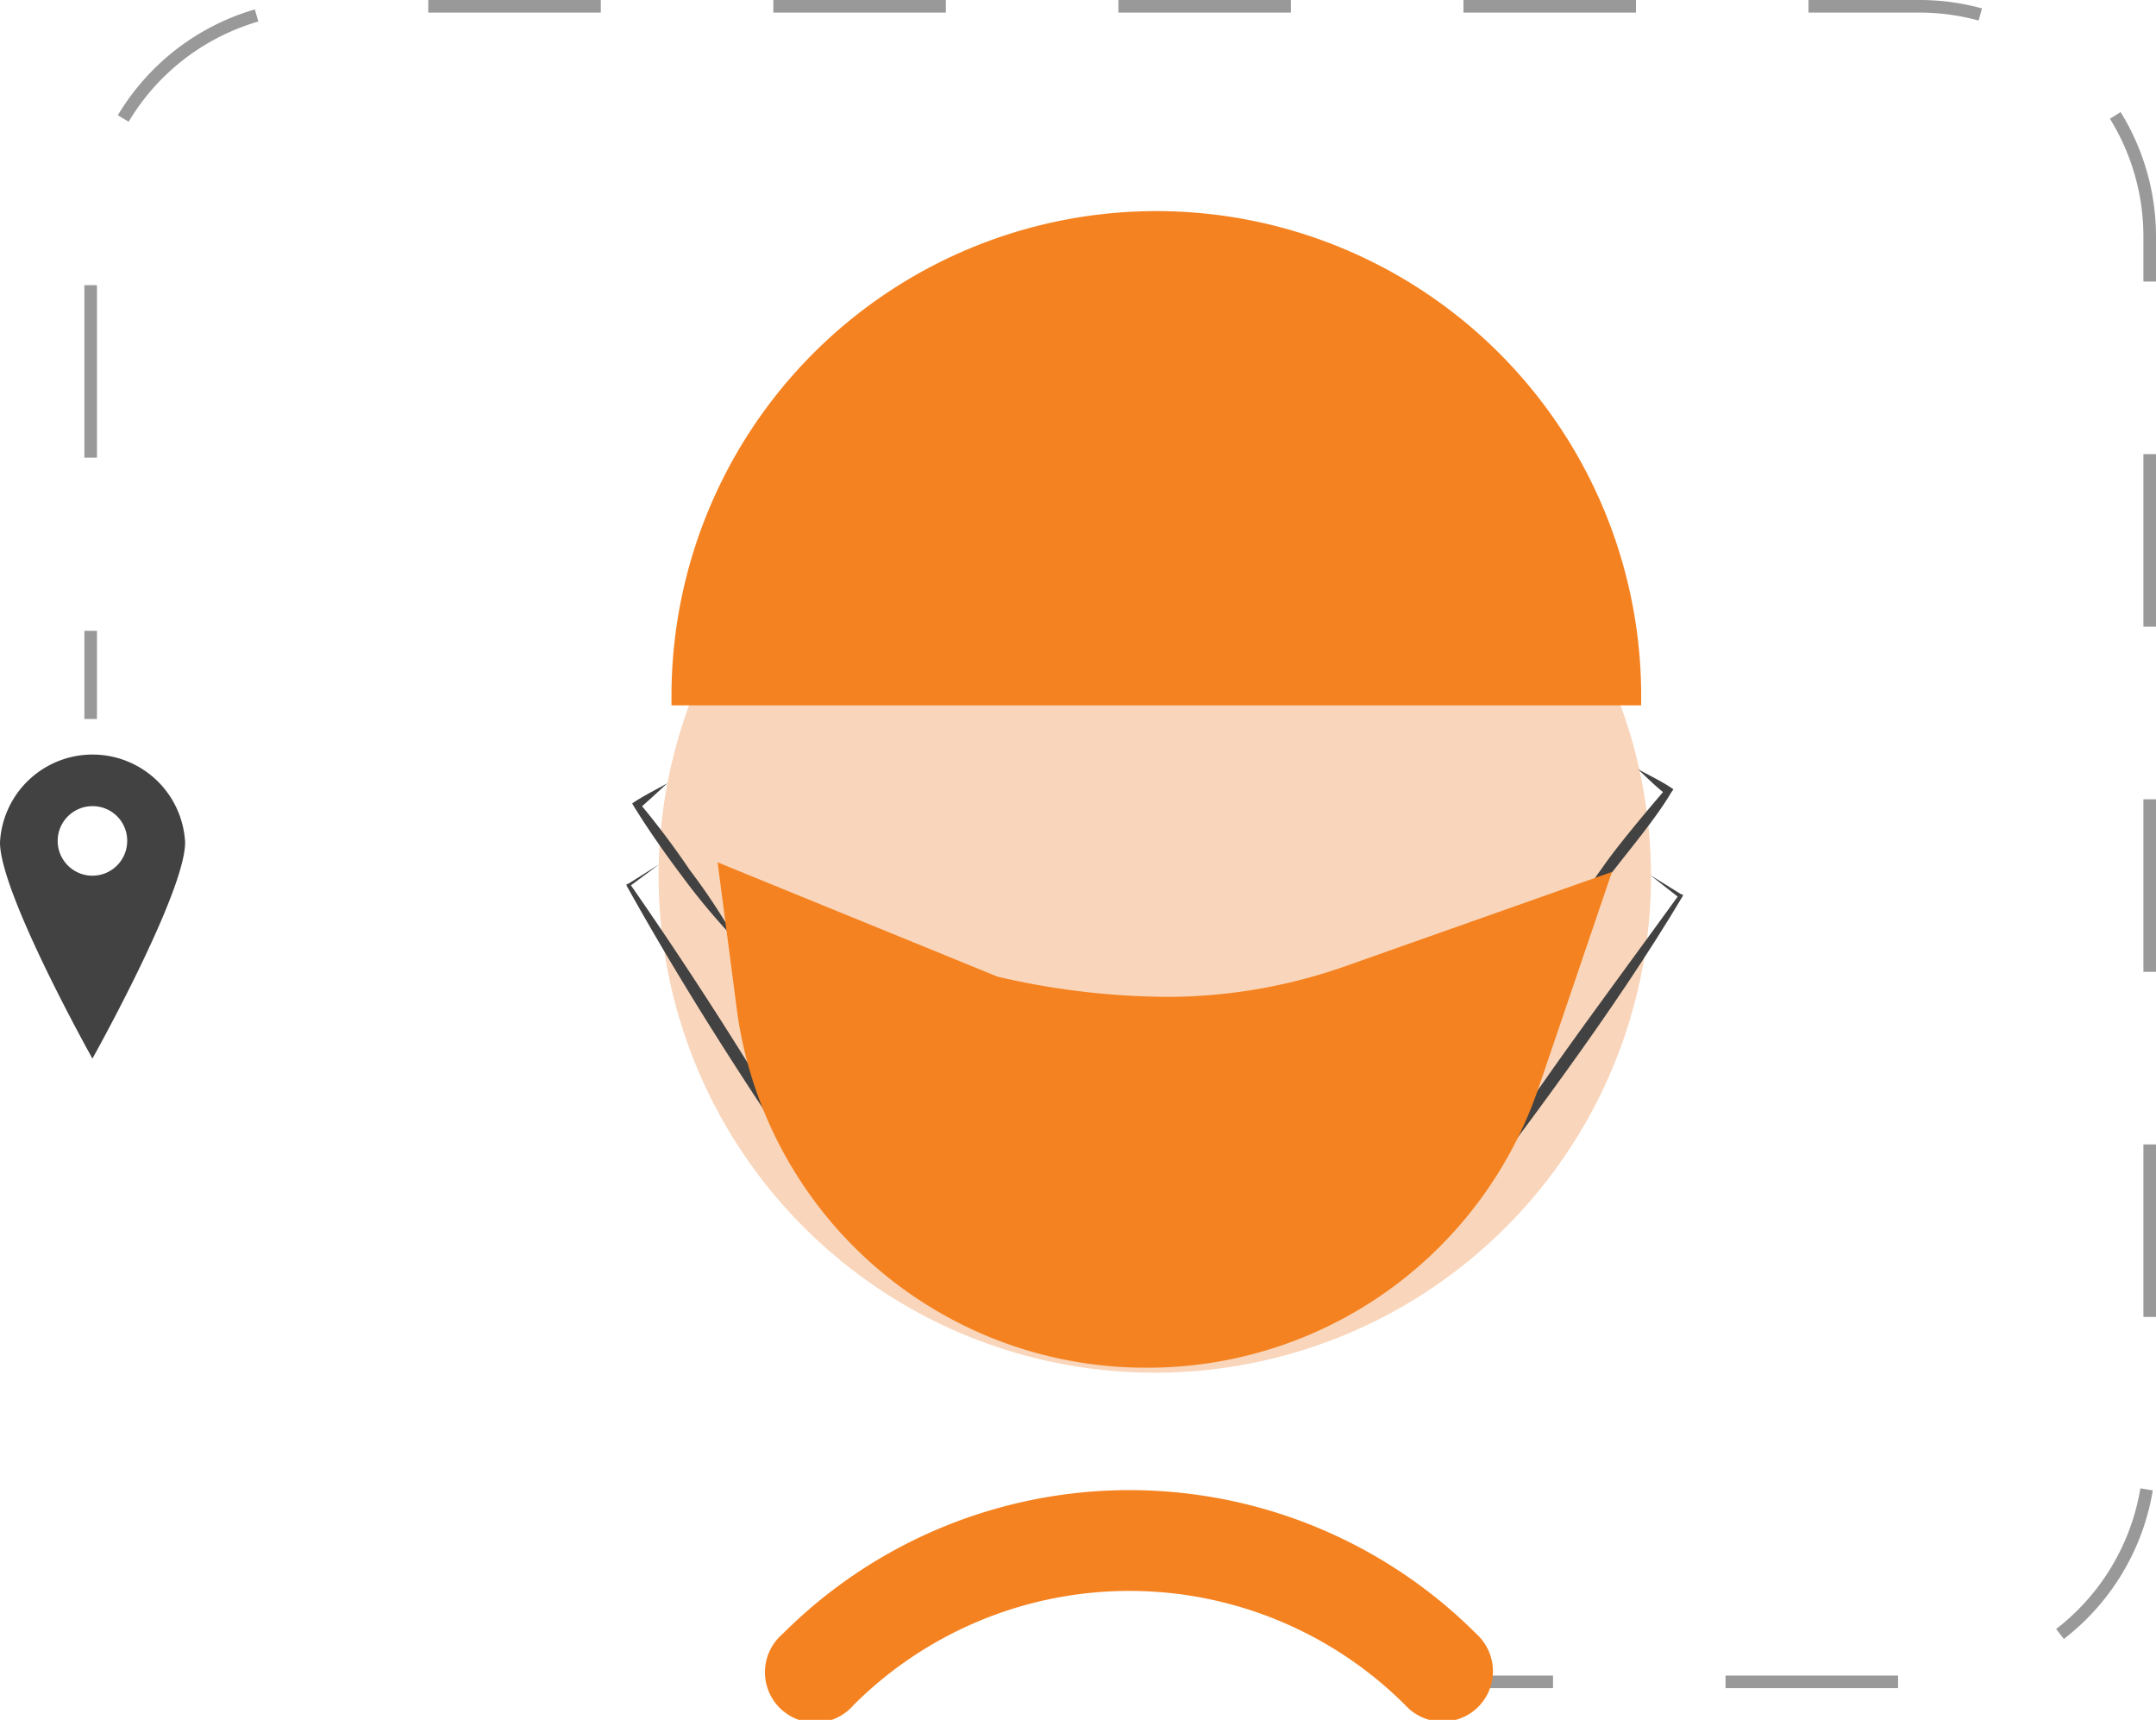 <svg xmlns="http://www.w3.org/2000/svg" viewBox="0 0 85.6 68.27"><defs><style>.cls-1{opacity:0.4;}.cls-2,.cls-3{fill:none;stroke:#000;stroke-miterlimit:10;stroke-width:0.5px;}.cls-3{stroke-dasharray:6.85 6.85;}.cls-4{fill:#424242;}.cls-5{fill:#f9d6bb;}.cls-6{fill:#f58220;}</style></defs><g id="Layer_2" data-name="Layer 2"><g id="Layer_1-2" data-name="Layer 1"><g class="cls-1"><line class="cls-2" x1="58.16" y1="66.76" x2="61.66" y2="66.76"/><path class="cls-3" d="M68.51,66.76h7.71a9.14,9.14,0,0,0,9.13-9.14V9.39A9.14,9.14,0,0,0,76.22.25H12.73A9.14,9.14,0,0,0,3.6,9.39V21.62"/><line class="cls-2" x1="3.6" y1="25.04" x2="3.6" y2="28.54"/></g><path class="cls-4" d="M7.35,33.44c0,2-3.68,8.58-3.68,8.58S0,35.47,0,33.44a3.68,3.68,0,0,1,7.35,0ZM3.67,32a1.38,1.38,0,1,0,1.38,1.38A1.37,1.37,0,0,0,3.67,32Z"/><path class="cls-5" d="M65.55,34.78a19.7,19.7,0,1,1-19.7-19.69A19.7,19.7,0,0,1,65.55,34.78Z"/><path class="cls-6" d="M58.62,64.86a19.47,19.47,0,0,0-27.55,0,2,2,0,1,0,2.82,2.82,15.5,15.5,0,0,1,21.9,0,2,2,0,1,0,2.83-2.82Z"/><path class="cls-4" d="M61.79,37.35a25.08,25.08,0,0,1,1.78-2.84c.63-.92,1.84-2.35,2.57-3.2l0,.22c-.39-.3-.74-.65-1.11-1,.43.24.88.45,1.29.72l.12.08-.09.13c-.58,1-1.76,2.4-2.44,3.29A26.36,26.36,0,0,1,61.79,37.35Z"/><path class="cls-4" d="M57.15,49.32c2.74-4.72,6.32-9.38,9.51-13.8l0,.11-1.15-.9,1.24.77.06,0,0,.07C64,40.29,60.41,44.94,57.15,49.32Z"/><path class="cls-4" d="M29.24,37.35a26.46,26.46,0,0,1-2.16-2.57c-.67-.89-1.31-1.8-1.9-2.75l-.08-.14.12-.08c.41-.26.85-.48,1.28-.72-.37.33-.72.67-1.11,1l0-.21a32.76,32.76,0,0,1,2,2.66A25.08,25.08,0,0,1,29.24,37.35Z"/><path class="cls-4" d="M33.88,49.32c-3.26-4.76-6.19-9.12-9-14.16l0-.07.05,0,1.24-.78L25,35.18l0-.11A167.37,167.37,0,0,1,33.88,49.32Z"/><path class="cls-6" d="M45.91,8.38h0A19.25,19.25,0,0,1,65.16,27.63V28a0,0,0,0,1,0,0H26.66a0,0,0,0,1,0,0v-.4A19.25,19.25,0,0,1,45.91,8.38Z"/><path class="cls-6" d="M45.53,54.29h0A16.37,16.37,0,0,1,29.26,40.11l-.77-5.88,11.12,4.54.54.12a30.18,30.18,0,0,0,6.35.68,21.39,21.39,0,0,0,7.12-1.29L64,34.61,61.1,43.14A16.39,16.39,0,0,1,45.53,54.29Z"/></g></g></svg>